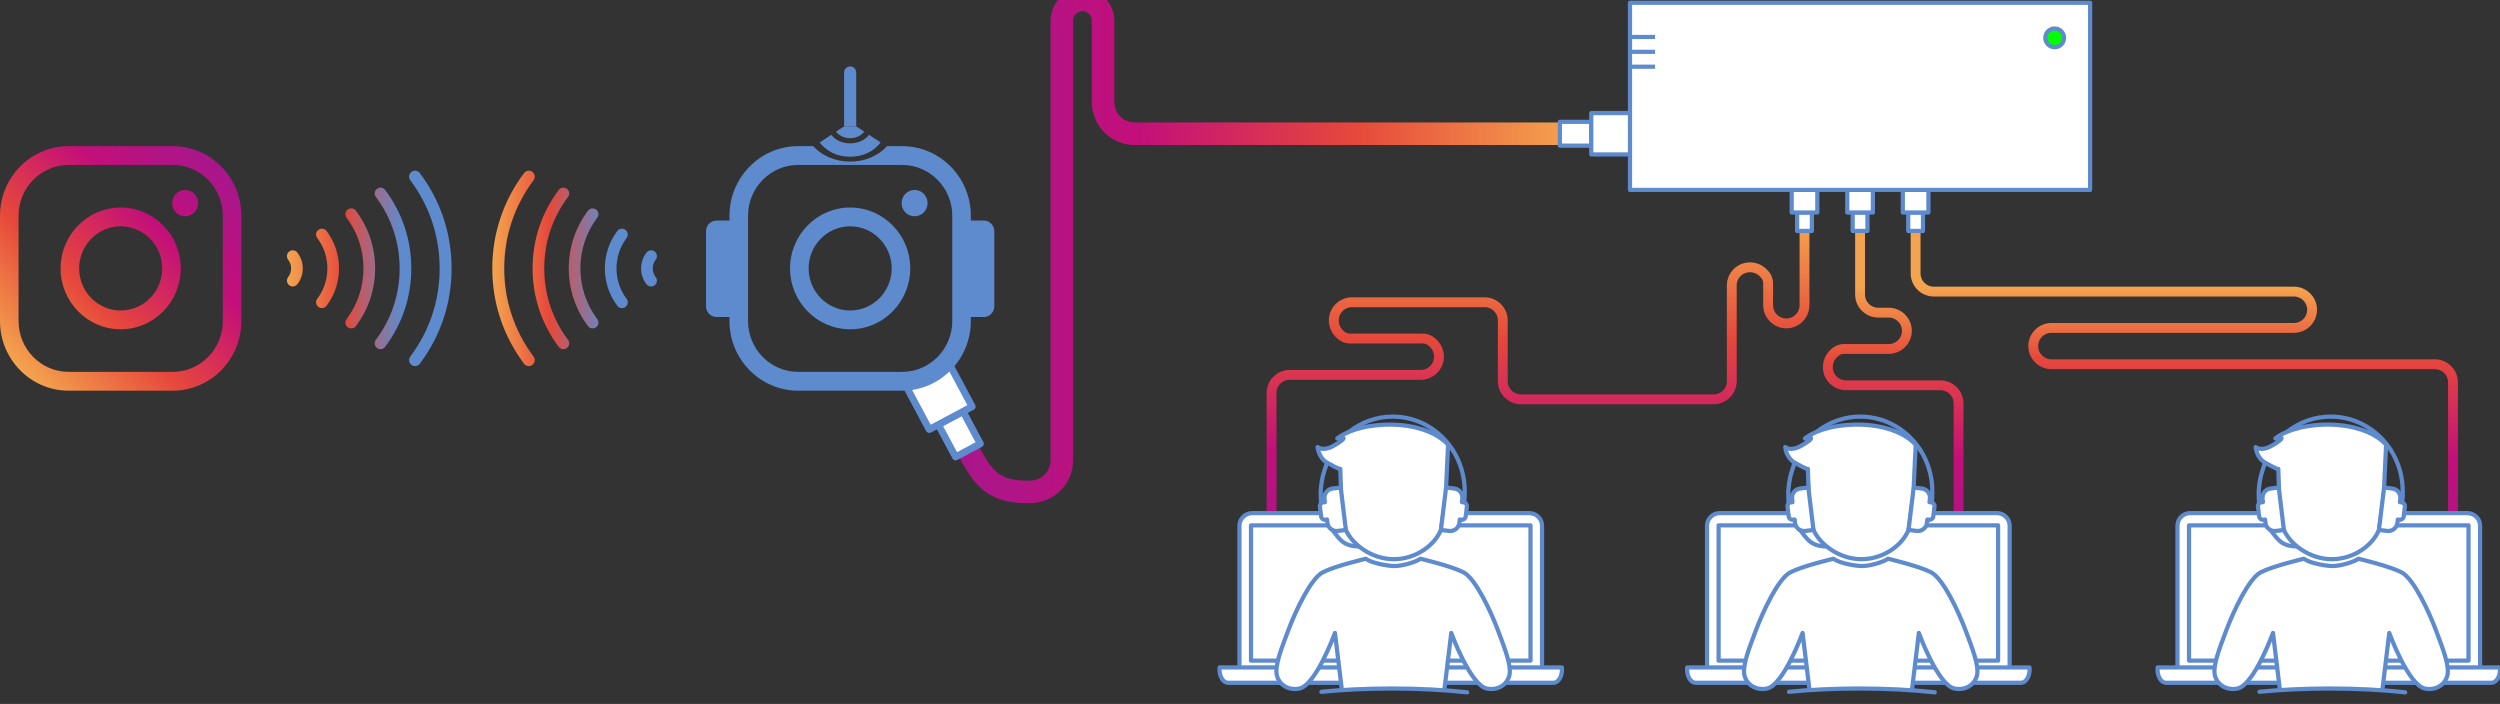 <?xml version="1.0" encoding="utf-8"?>
<!-- Generator: Adobe Illustrator 16.0.0, SVG Export Plug-In . SVG Version: 6.00 Build 0)  -->
<!DOCTYPE svg PUBLIC "-//W3C//DTD SVG 1.1//EN" "http://www.w3.org/Graphics/SVG/1.1/DTD/svg11.dtd">
<svg version="1.1" id="Layer_1" xmlns="http://www.w3.org/2000/svg" xmlns:xlink="http://www.w3.org/1999/xlink" x="0px" y="0px"
	 width="887.865px" height="250px" viewBox="0 0 887.865 250" enable-background="new 0 0 887.865 250" xml:space="preserve">
<rect x="0" y="0" width="887.865" height="250" fill="#333333" stroke="none"/>
<g>
	<linearGradient id="SVGID_1_" gradientUnits="userSpaceOnUse" x1="558.562" y1="87.358" x2="337.657" y2="87.358">
		<stop  offset="0" style="stop-color:#F4A44E"/>
		<stop  offset="0.35" style="stop-color:#E6483B"/>
		<stop  offset="0.699" style="stop-color:#C30F7A"/>
		<stop  offset="1" style="stop-color:#A7178C"/>
	</linearGradient>
	<path fill="none" stroke="url(#SVGID_1_)" stroke-width="8" stroke-miterlimit="10" d="M558.563,47.503H409.951h-6.986
		c-6.162,0-11.205-5.037-11.205-11.192l0,0V33.75V7.348c0-4.041-3.301-7.348-7.336-7.348l0,0l0,0c-4.035,0-7.336,3.308-7.336,7.347
		v140.74v11v4.404c0,6.162-5.037,11.205-11.191,11.205l0,0h0.332c-16.791,0.47-18.129-8.206-25.172-19.57"/>
	<linearGradient id="SVGID_2_" gradientUnits="userSpaceOnUse" x1="546.218" y1="79.607" x2="546.218" y2="195.274">
		<stop  offset="0" style="stop-color:#F4A44E"/>
		<stop  offset="0.35" style="stop-color:#E6483B"/>
		<stop  offset="0.699" style="stop-color:#C30F7A"/>
		<stop  offset="1" style="stop-color:#A7178C"/>
	</linearGradient>
	<path fill="none" stroke="url(#SVGID_2_)" stroke-width="3.5" stroke-miterlimit="10" d="M640.861,79.607v19.125v9.677
		c0,3.546-2.906,6.448-6.457,6.448l0,0c-3.551,0-6.459-2.902-6.459-6.448v-7.841c0-2.735-2.904-5.636-6.457-5.636l0,0
		c-3.551,0-6.455,2.901-6.455,6.448v34c0,3.547-2.906,6.449-6.457,6.449l0,0h-2.85h-58.436h-3.395h-3.738
		c-3.553,0-6.457-2.902-6.457-6.449l0,0v-6.584v-15.007c0-3.546-2.906-6.447-6.455-6.447l0,0h-4.893h-42.211
		c-3.551,0-6.457,2.901-6.457,6.447l0,0c0,3.547,2.906,6.449,5.643,6.449h20.891h2.447h2.732c2.738,0,5.641,2.901,5.641,6.447l0,0
		c0,3.547-2.902,6.448-6.455,6.448h-41.543h-5.01l0,0c-3.553,0-6.457,2.901-6.457,6.448v55.691"/>
	<linearGradient id="SVGID_3_" gradientUnits="userSpaceOnUse" x1="775.747" y1="78.747" x2="775.747" y2="198.887">
		<stop  offset="0.194" style="stop-color:#F4A44E"/>
		<stop  offset="0.404" style="stop-color:#E6483B"/>
		<stop  offset="0.699" style="stop-color:#C30F7A"/>
		<stop  offset="1" style="stop-color:#A7178C"/>
	</linearGradient>
	<path fill="none" stroke="url(#SVGID_3_)" stroke-width="3.5" stroke-miterlimit="10" d="M871.172,198.887v-63.085l0,0
		c0-3.545-2.904-6.446-6.455-6.446H728.553c-3.551,0-6.457-2.902-6.457-6.449l0,0c0-3.546,2.906-6.448,6.457-6.448h86.127
		c3.553,0,6.457-2.901,6.457-6.449l0,0c0-3.545-2.904-6.447-6.457-6.447H686.781c-3.553,0-6.459-2.901-6.459-6.448l0,0V78.747"/>
	<g>
		
			<polygon fill="#FFFFFF" stroke="#5E8BCE" stroke-width="2.498" stroke-linecap="round" stroke-linejoin="round" stroke-miterlimit="10" points="
			333.248,150.802 339.377,162.268 348.145,157.595 342.014,146.128 		"/>
		
			<polygon fill="#FFFFFF" stroke="#5E8BCE" stroke-width="2.498" stroke-linecap="round" stroke-linejoin="round" stroke-miterlimit="10" points="
			322.215,137.927 330.02,152.522 345.242,144.405 337.439,129.81 		"/>
	</g>
	<g>
		
			<rect x="553.979" y="43.274" fill="#FFFFFF" stroke="#5E8BCE" stroke-width="1.5" stroke-linecap="round" stroke-linejoin="round" stroke-miterlimit="10" width="11.152" height="8.458"/>
		
			<rect x="565.131" y="40.159" fill="#FFFFFF" stroke="#5E8BCE" stroke-width="1.5" stroke-linecap="round" stroke-linejoin="round" stroke-miterlimit="10" width="14.199" height="14.688"/>
	</g>
	<linearGradient id="SVGID_4_" gradientUnits="userSpaceOnUse" x1="672.364" y1="78.018" x2="672.364" y2="200.474">
		<stop  offset="0.194" style="stop-color:#F4A44E"/>
		<stop  offset="0.404" style="stop-color:#E6483B"/>
		<stop  offset="0.699" style="stop-color:#C30F7A"/>
		<stop  offset="1" style="stop-color:#A7178C"/>
	</linearGradient>
	<path fill="none" stroke="url(#SVGID_4_)" stroke-width="3.5" stroke-miterlimit="10" d="M660.592,78.018v24.278v2.301l0,0
		c0,3.545,2.906,6.448,6.457,6.448h3.721c3.551,0,6.455,2.901,6.455,6.449l0,0c0,3.546-2.904,6.447-6.455,6.447h-2.674h-3.217
		h-10.088c-2.738,0-5.645,2.901-5.645,6.448l0,0c0,3.547,2.906,6.448,6.457,6.448h33.523c3.549,0,6.455,2.902,6.455,6.449l0,0v4.092
		v13.596v39.5"/>
	
		<linearGradient id="SVGID_5_" gradientUnits="userSpaceOnUse" x1="3436.407" y1="131.265" x2="3508.295" y2="59.377" gradientTransform="matrix(1 0 0 1 -3429.488 0)">
		<stop  offset="0" style="stop-color:#F4A44E"/>
		<stop  offset="0.35" style="stop-color:#E6483B"/>
		<stop  offset="0.699" style="stop-color:#C30F7A"/>
		<stop  offset="1" style="stop-color:#A7178C"/>
	</linearGradient>
	<path fill="url(#SVGID_5_)" d="M42.861,73.695c-11.768,0-21.344,9.7-21.344,21.623c0,11.927,9.576,21.627,21.344,21.627
		c11.77,0,21.344-9.701,21.344-21.627C64.205,83.395,54.631,73.695,42.861,73.695z M42.861,110.265
		c-8.133,0-14.75-6.706-14.75-14.947c0-8.237,6.617-14.943,14.75-14.943s14.75,6.706,14.75,14.943
		C57.611,103.559,50.994,110.265,42.861,110.265z M65.748,67.453c-2.549,0-4.615,2.097-4.615,4.679c0,2.581,2.066,4.677,4.615,4.677
		s4.615-2.096,4.615-4.677C70.363,69.549,68.297,67.453,65.748,67.453z M61.324,51.892h-3.477l0,0H26.051l0,0h-1.652
		C10.945,51.892,0,62.982,0,76.61v37.42c0,13.628,10.945,24.717,24.398,24.717h36.926c13.457,0,24.398-11.089,24.398-24.717V76.61
		C85.723,62.982,74.781,51.892,61.324,51.892z M44.123,57.346c-0.418,0.026-0.838,0.044-1.262,0.044
		c-0.422,0-0.844-0.019-1.262-0.044H44.123z M79.129,114.03c0,9.943-7.988,18.037-17.805,18.037H24.398
		c-9.82,0-17.805-8.094-17.805-18.037V76.61c0-9.945,7.984-18.038,17.805-18.038h36.926c9.816,0,17.805,8.093,17.805,18.038V114.03z
		"/>
	<g>
		<g>
			
				<rect x="638.242" y="75.473" fill="#FFFFFF" stroke="#5E8BCE" stroke-width="1.5" stroke-linecap="round" stroke-linejoin="round" stroke-miterlimit="10" width="5.236" height="6.547"/>
			
				<rect x="636.313" y="67.411" fill="#FFFFFF" stroke="#5E8BCE" stroke-width="1.5" stroke-linecap="round" stroke-linejoin="round" stroke-miterlimit="10" width="9.096" height="8.062"/>
		</g>
		<g>
			
				<rect x="657.973" y="75.473" fill="#FFFFFF" stroke="#5E8BCE" stroke-width="1.5" stroke-linecap="round" stroke-linejoin="round" stroke-miterlimit="10" width="5.238" height="6.547"/>
			
				<rect x="656.043" y="67.411" fill="#FFFFFF" stroke="#5E8BCE" stroke-width="1.5" stroke-linecap="round" stroke-linejoin="round" stroke-miterlimit="10" width="9.098" height="8.062"/>
		</g>
		<g>
			
				<rect x="677.703" y="75.473" fill="#FFFFFF" stroke="#5E8BCE" stroke-width="1.5" stroke-linecap="round" stroke-linejoin="round" stroke-miterlimit="10" width="5.236" height="6.547"/>
			
				<rect x="675.775" y="67.411" fill="#FFFFFF" stroke="#5E8BCE" stroke-width="1.5" stroke-linecap="round" stroke-linejoin="round" stroke-miterlimit="10" width="9.096" height="8.062"/>
		</g>
	</g>
	<g>
		<path fill="none" d="M320.393,58.579h-36.924c-9.818,0-17.803,8.091-17.803,18.038v37.415c0,9.944,7.984,18.037,17.803,18.037
			h36.924c9.813,0,17.801-8.093,17.801-18.037V76.616C338.193,66.669,330.205,58.579,320.393,58.579z M301.928,116.947
			c-11.766,0-21.34-9.7-21.34-21.627c0-11.92,9.574-21.619,21.34-21.619c11.77,0,21.344,9.699,21.344,21.619
			C323.271,107.247,313.697,116.947,301.928,116.947z M324.814,76.813c-2.549,0-4.615-2.095-4.615-4.677
			c0-2.583,2.066-4.678,4.615-4.678c2.547,0,4.613,2.095,4.613,4.678C329.428,74.718,327.361,76.813,324.814,76.813z"/>
		<path fill="none" d="M301.928,80.378c-8.131,0-14.748,6.707-14.748,14.941c0,8.241,6.617,14.948,14.748,14.948
			c8.133,0,14.752-6.707,14.752-14.948C316.68,87.085,310.061,80.378,301.928,80.378z"/>
		<path fill="#5E8BCE" d="M301.93,55.654c4.871,0,8.426-2.018,10.832-5.051l-4.115-2.714c-1.377,1.814-3.863,3.025-6.719,3.025
			c-2.852,0-5.34-1.211-6.713-3.025l-4.115,2.714C293.508,53.636,297.061,55.654,301.93,55.654z"/>
		<path fill="#5E8BCE" d="M296.936,46.751c1.031,1.396,2.877,2.33,4.994,2.33c2.115,0,3.959-0.934,4.994-2.33l-2.848-1.88h-4.295
			L296.936,46.751z"/>
		<path fill="#5E8BCE" d="M349.371,78.316h-4.584v-1.7c0-13.628-10.941-24.719-24.395-24.719h-5.35
			c-3.086,3.427-7.857,5.5-13.115,5.5c-5.293,0-10.057-2.106-13.121-5.5h-5.338c-13.453,0-24.396,11.091-24.396,24.719v1.7h-4.582
			c-2.066,0-3.756,1.714-3.756,3.808v26.65c0,2.095,1.689,3.809,3.756,3.809h4.582v1.448c0,13.627,10.943,24.716,24.396,24.716
			h36.924c13.453,0,24.395-11.089,24.395-24.716v-1.448h4.584c2.064,0,3.754-1.714,3.754-3.809v-26.65
			C353.125,80.03,351.436,78.316,349.371,78.316z M338.193,114.031c0,9.944-7.988,18.037-17.801,18.037h-36.924
			c-9.818,0-17.803-8.093-17.803-18.037V76.616c0-9.947,7.984-18.038,17.803-18.038h36.924c9.813,0,17.801,8.091,17.801,18.038
			V114.031z"/>
		<ellipse fill="#5E8BCE" cx="324.814" cy="72.136" rx="4.615" ry="4.678"/>
		<path fill="#5E8BCE" d="M301.928,73.701c-11.766,0-21.34,9.699-21.34,21.619c0,11.927,9.574,21.627,21.34,21.627
			c11.77,0,21.344-9.7,21.344-21.627C323.271,83.399,313.697,73.701,301.928,73.701z M301.928,110.268
			c-8.131,0-14.748-6.707-14.748-14.948c0-8.235,6.617-14.941,14.748-14.941c8.133,0,14.752,6.707,14.752,14.941
			C316.68,103.561,310.061,110.268,301.928,110.268z"/>
		<path fill="#5E8BCE" d="M301.928,23.586c-1.178,0-2.146,0.98-2.146,2.176v19.109h4.295V25.762
			C304.076,24.566,303.109,23.586,301.928,23.586z"/>
	</g>
	<g>
		<g>
			<g>
				
					<path fill="#FFFFFF" stroke="#5E8BCE" stroke-width="1.5" stroke-linecap="round" stroke-linejoin="round" stroke-miterlimit="10" d="
					M547.652,240.035v-53.313c0-2.472-2.023-4.493-4.496-4.493h-98.473c-2.475,0-4.498,2.021-4.498,4.493v53.313H547.652z"/>
				
					<path fill="#FFFFFF" stroke="#5E8BCE" stroke-width="1.5" stroke-linecap="round" stroke-linejoin="round" stroke-miterlimit="10" d="
					M433.15,237.03c-0.027,0.243-0.043,0.49-0.043,0.745c0,2.606,1.369,4.718,3.057,4.718h115.514c1.688,0,3.055-2.111,3.055-4.718
					c0-0.255-0.016-0.502-0.041-0.745H433.15z"/>
				
					<rect x="444.289" y="186.581" fill="#FFFFFF" stroke="#5E8BCE" stroke-width="1.5" stroke-linecap="round" stroke-linejoin="round" stroke-miterlimit="10" width="99.262" height="48.039"/>
			</g>
			
				<path fill="none" stroke="#5E8BCE" stroke-width="1.5" stroke-linecap="round" stroke-linejoin="round" stroke-miterlimit="10" d="
				M471.32,164.347c-0.967,2.797-1.918,4.881-2.281,10.135c-0.063,0.912,0.045,3.39,0.133,4.281"/>
			
				<path fill="none" stroke="#5E8BCE" stroke-width="1.5" stroke-linecap="round" stroke-linejoin="round" stroke-miterlimit="10" d="
				M516.01,159.947c-4.57-7.22-12.445-11.989-21.398-11.987c-5.777,0-11.109,1.986-15.393,5.34"/>
			
				<path fill="none" stroke="#5E8BCE" stroke-width="1.5" stroke-linecap="round" stroke-linejoin="round" stroke-miterlimit="10" d="
				M520.055,177.978c0.088-0.891,0.133-2.582,0.133-3.496c0-5.367-1.537-10.359-4.178-14.534"/>
			
				<path fill="none" stroke="#5E8BCE" stroke-width="1.5" stroke-linecap="round" stroke-linejoin="round" stroke-miterlimit="10" d="
				M482.666,194.065c-5.98,0-7.189-3.192-9.43-5.768"/>
			
				<path fill="#FFFFFF" stroke="#5E8BCE" stroke-width="1.5" stroke-linecap="round" stroke-linejoin="round" stroke-miterlimit="10" d="
				M513.605,172.245l0.672-14.301c0,0-1.406-1.799-4.756-3.633c-4.34-2.377-12.57-4.557-22.922-2.979
				c-8.094,1.234-11.66,4.385-11.66,4.385c4.477-1.118,1.232,1.233-1.666,2.786c-3.529,1.893-5.316,0.28-5.316,0.28
				s0.26,3.786,3.414,5.567c4.439,2.506,4.617,2.229,4.619,2.175c0.004,0.071,0.135,3.903,0.254,6.985l-1.652,2.826l3.391,11.871
				c2.324,5.234,9.242,10.387,17,10.387c7.908,0,14.555-4.996,16.756-10.387l1.957-13.412L513.605,172.245z"/>
			<g>
				
					<path fill="#FFFFFF" stroke="#5E8BCE" stroke-width="1.5" stroke-linecap="round" stroke-linejoin="round" stroke-miterlimit="10" d="
					M513.561,173.146l2.928,0.354c1.775,0.214,3.055,1.842,2.838,3.617l-0.146,1.218l0.615,0.074
					c0.729,0.087,1.254,0.755,1.164,1.482l-0.426,3.526c-0.088,0.73-0.756,1.253-1.484,1.164l-0.615-0.074l-0.148,1.217
					c-0.215,1.775-1.846,3.053-3.623,2.838l-2.924-0.354L513.561,173.146z"/>
				
					<path fill="#FFFFFF" stroke="#5E8BCE" stroke-width="1.5" stroke-linecap="round" stroke-linejoin="round" stroke-miterlimit="10" d="
					M476.158,173.146l-2.924,0.354c-1.779,0.214-3.055,1.842-2.842,3.617l0.148,1.218l-0.617,0.074
					c-0.727,0.087-1.252,0.755-1.164,1.482l0.428,3.526c0.088,0.73,0.756,1.253,1.484,1.164l0.617-0.074l0.148,1.217
					c0.213,1.775,1.844,3.053,3.621,2.838l2.924-0.354L476.158,173.146z"/>
			</g>
			
				<path fill="#FFFFFF" stroke="#5E8BCE" stroke-width="1.5" stroke-linecap="round" stroke-linejoin="round" stroke-miterlimit="10" d="
				M512.996,244.707l2.414-19.923c0,0,6.756,18.638,12.709,19.762c3.637,0.688,6.916-1.124,7.883-4.498
				c0.965-3.374-1.607-9.801-4.021-16.229c-2.414-6.426-7.885-18.315-12.229-20.565c-4.342-2.248-15.281-4.819-15.281-4.819
				c-2.002,1.374-6.74,2.59-9.127,2.59c-2.553,0-8.188-1.025-10.293-2.59c0,0-10.941,2.571-15.285,4.819
				c-4.344,2.25-9.813,14.14-12.225,20.565c-2.416,6.428-4.99,12.854-4.023,16.229c0.965,3.374,4.244,5.187,7.881,4.498
				c5.955-1.124,12.711-19.762,12.711-19.762l2.414,19.923"/>
			
				<path fill="none" stroke="#5E8BCE" stroke-width="1.5" stroke-linecap="round" stroke-linejoin="round" stroke-miterlimit="10" d="
				M469.303,245.69c7.422-0.747,15.924-1.173,24.959-1.173c9.787,0,18.947,0.499,26.789,1.366"/>
		</g>
		<g>
			<g>
				
					<path fill="#FFFFFF" stroke="#5E8BCE" stroke-width="1.5" stroke-linecap="round" stroke-linejoin="round" stroke-miterlimit="10" d="
					M713.719,240.035v-53.313c0-2.472-2.02-4.493-4.494-4.493H610.75c-2.475,0-4.5,2.021-4.5,4.493v53.313H713.719z"/>
				
					<path fill="#FFFFFF" stroke="#5E8BCE" stroke-width="1.5" stroke-linecap="round" stroke-linejoin="round" stroke-miterlimit="10" d="
					M599.215,237.03c-0.025,0.243-0.043,0.49-0.043,0.745c0,2.606,1.371,4.718,3.059,4.718h115.514c1.688,0,3.057-2.111,3.057-4.718
					c0-0.255-0.018-0.502-0.041-0.745H599.215z"/>
				
					<rect x="610.355" y="186.581" fill="#FFFFFF" stroke="#5E8BCE" stroke-width="1.5" stroke-linecap="round" stroke-linejoin="round" stroke-miterlimit="10" width="99.262" height="48.039"/>
			</g>
			
				<path fill="none" stroke="#5E8BCE" stroke-width="1.5" stroke-linecap="round" stroke-linejoin="round" stroke-miterlimit="10" d="
				M637.387,164.347c-0.967,2.797-1.916,4.881-2.279,10.135c-0.064,0.912,0.043,3.39,0.131,4.281"/>
			
				<path fill="none" stroke="#5E8BCE" stroke-width="1.5" stroke-linecap="round" stroke-linejoin="round" stroke-miterlimit="10" d="
				M682.076,159.947c-4.568-7.22-12.445-11.989-21.396-11.987c-5.779,0-11.111,1.986-15.395,5.34"/>
			
				<path fill="none" stroke="#5E8BCE" stroke-width="1.5" stroke-linecap="round" stroke-linejoin="round" stroke-miterlimit="10" d="
				M686.123,177.978c0.086-0.891,0.133-2.582,0.133-3.496c0-5.367-1.537-10.359-4.18-14.534"/>
			
				<path fill="none" stroke="#5E8BCE" stroke-width="1.5" stroke-linecap="round" stroke-linejoin="round" stroke-miterlimit="10" d="
				M648.73,194.065c-5.98,0-7.188-3.192-9.428-5.768"/>
			
				<path fill="#FFFFFF" stroke="#5E8BCE" stroke-width="1.5" stroke-linecap="round" stroke-linejoin="round" stroke-miterlimit="10" d="
				M679.672,172.245l0.674-14.301c0,0-1.406-1.799-4.76-3.633c-4.338-2.377-12.57-4.557-22.922-2.979
				c-8.094,1.234-11.66,4.385-11.66,4.385c4.479-1.118,1.234,1.233-1.664,2.786c-3.529,1.893-5.316,0.28-5.316,0.28
				s0.258,3.786,3.414,5.567c4.441,2.506,4.617,2.229,4.619,2.175c0.004,0.071,0.135,3.903,0.254,6.985l-1.652,2.826l3.391,11.871
				c2.322,5.234,9.242,10.387,17.002,10.387c7.906,0,14.553-4.996,16.756-10.387l1.955-13.412L679.672,172.245z"/>
			<g>
				
					<path fill="#FFFFFF" stroke="#5E8BCE" stroke-width="1.5" stroke-linecap="round" stroke-linejoin="round" stroke-miterlimit="10" d="
					M679.629,173.146l2.926,0.354c1.777,0.214,3.055,1.842,2.84,3.617l-0.146,1.218l0.615,0.074
					c0.727,0.087,1.252,0.755,1.164,1.482l-0.428,3.526c-0.09,0.73-0.756,1.253-1.484,1.164l-0.615-0.074l-0.146,1.217
					c-0.215,1.775-1.846,3.053-3.623,2.838l-2.924-0.354L679.629,173.146z"/>
				
					<path fill="#FFFFFF" stroke="#5E8BCE" stroke-width="1.5" stroke-linecap="round" stroke-linejoin="round" stroke-miterlimit="10" d="
					M642.225,173.146l-2.924,0.354c-1.777,0.214-3.057,1.842-2.842,3.617l0.148,1.218l-0.615,0.074
					c-0.729,0.087-1.252,0.755-1.164,1.482l0.426,3.526c0.088,0.73,0.756,1.253,1.484,1.164l0.615-0.074l0.15,1.217
					c0.213,1.775,1.844,3.053,3.619,2.838l2.926-0.354L642.225,173.146z"/>
			</g>
			
				<path fill="#FFFFFF" stroke="#5E8BCE" stroke-width="1.5" stroke-linecap="round" stroke-linejoin="round" stroke-miterlimit="10" d="
				M679.063,244.707l2.414-19.923c0,0,6.758,18.638,12.709,19.762c3.641,0.688,6.918-1.124,7.883-4.498
				c0.967-3.374-1.607-9.801-4.021-16.229c-2.412-6.426-7.883-18.315-12.229-20.565c-4.342-2.248-15.281-4.819-15.281-4.819
				c-2.002,1.374-6.74,2.59-9.125,2.59c-2.557,0-8.191-1.025-10.297-2.59c0,0-10.939,2.571-15.283,4.819
				c-4.346,2.25-9.813,14.14-12.225,20.565c-2.414,6.428-4.99,12.854-4.023,16.229c0.965,3.374,4.244,5.187,7.881,4.498
				c5.955-1.124,12.711-19.762,12.711-19.762l2.414,19.923"/>
			
				<path fill="none" stroke="#5E8BCE" stroke-width="1.5" stroke-linecap="round" stroke-linejoin="round" stroke-miterlimit="10" d="
				M635.369,245.69c7.424-0.747,15.926-1.173,24.959-1.173c9.787,0,18.947,0.499,26.787,1.366"/>
		</g>
		<g>
			<g>
				
					<path fill="#FFFFFF" stroke="#5E8BCE" stroke-width="1.5" stroke-linecap="round" stroke-linejoin="round" stroke-miterlimit="10" d="
					M880.787,240.035v-53.313c0-2.472-2.023-4.493-4.498-4.493h-98.473c-2.473,0-4.496,2.021-4.496,4.493v53.313H880.787z"/>
				
					<path fill="#FFFFFF" stroke="#5E8BCE" stroke-width="1.5" stroke-linecap="round" stroke-linejoin="round" stroke-miterlimit="10" d="
					M766.281,237.03c-0.025,0.243-0.041,0.49-0.041,0.745c0,2.606,1.369,4.718,3.057,4.718h115.512c1.689,0,3.057-2.111,3.057-4.718
					c0-0.255-0.016-0.502-0.041-0.745H766.281z"/>
				
					<rect x="777.422" y="186.581" fill="#FFFFFF" stroke="#5E8BCE" stroke-width="1.5" stroke-linecap="round" stroke-linejoin="round" stroke-miterlimit="10" width="99.262" height="48.039"/>
			</g>
			
				<path fill="none" stroke="#5E8BCE" stroke-width="1.5" stroke-linecap="round" stroke-linejoin="round" stroke-miterlimit="10" d="
				M804.455,164.347c-0.969,2.797-1.918,4.881-2.281,10.135c-0.064,0.912,0.045,3.39,0.131,4.281"/>
			
				<path fill="none" stroke="#5E8BCE" stroke-width="1.5" stroke-linecap="round" stroke-linejoin="round" stroke-miterlimit="10" d="
				M849.143,159.947c-4.568-7.22-12.447-11.989-21.396-11.987c-5.779,0-11.111,1.986-15.395,5.34"/>
			
				<path fill="none" stroke="#5E8BCE" stroke-width="1.5" stroke-linecap="round" stroke-linejoin="round" stroke-miterlimit="10" d="
				M853.188,177.978c0.088-0.891,0.133-2.582,0.133-3.496c0-5.367-1.537-10.359-4.178-14.534"/>
			
				<path fill="none" stroke="#5E8BCE" stroke-width="1.5" stroke-linecap="round" stroke-linejoin="round" stroke-miterlimit="10" d="
				M815.799,194.065c-5.982,0-7.191-3.192-9.43-5.768"/>
			
				<path fill="#FFFFFF" stroke="#5E8BCE" stroke-width="1.5" stroke-linecap="round" stroke-linejoin="round" stroke-miterlimit="10" d="
				M846.74,172.245l0.67-14.301c0,0-1.404-1.799-4.756-3.633c-4.34-2.377-12.57-4.557-22.922-2.979
				c-8.094,1.234-11.662,4.385-11.662,4.385c4.48-1.118,1.236,1.233-1.662,2.786c-3.531,1.893-5.318,0.28-5.318,0.28
				s0.258,3.786,3.416,5.567c4.438,2.506,4.615,2.229,4.619,2.175c0.002,0.071,0.135,3.903,0.252,6.985l-1.65,2.826l3.389,11.871
				c2.324,5.234,9.244,10.387,17,10.387c7.908,0,14.557-4.996,16.758-10.387l1.957-13.412L846.74,172.245z"/>
			<g>
				
					<path fill="#FFFFFF" stroke="#5E8BCE" stroke-width="1.5" stroke-linecap="round" stroke-linejoin="round" stroke-miterlimit="10" d="
					M846.695,173.146l2.926,0.354c1.777,0.214,3.055,1.842,2.842,3.617l-0.15,1.218l0.617,0.074
					c0.727,0.087,1.252,0.755,1.164,1.482l-0.428,3.526c-0.088,0.73-0.756,1.253-1.484,1.164l-0.615-0.074l-0.148,1.217
					c-0.213,1.775-1.844,3.053-3.621,2.838l-2.924-0.354L846.695,173.146z"/>
				
					<path fill="#FFFFFF" stroke="#5E8BCE" stroke-width="1.5" stroke-linecap="round" stroke-linejoin="round" stroke-miterlimit="10" d="
					M809.293,173.146l-2.926,0.354c-1.777,0.214-3.057,1.842-2.842,3.617l0.148,1.218l-0.615,0.074
					c-0.729,0.087-1.254,0.755-1.164,1.482l0.424,3.526c0.092,0.73,0.758,1.253,1.488,1.164l0.615-0.074l0.146,1.217
					c0.215,1.775,1.846,3.053,3.623,2.838l2.924-0.354L809.293,173.146z"/>
			</g>
			
				<path fill="#FFFFFF" stroke="#5E8BCE" stroke-width="1.5" stroke-linecap="round" stroke-linejoin="round" stroke-miterlimit="10" d="
				M846.129,244.707l2.414-19.923c0,0,6.756,18.638,12.709,19.762c3.639,0.688,6.918-1.124,7.883-4.498s-1.607-9.801-4.021-16.229
				c-2.414-6.426-7.883-18.315-12.229-20.565c-4.342-2.248-15.283-4.819-15.283-4.819c-1.998,1.374-6.74,2.59-9.123,2.59
				c-2.555,0-8.189-1.025-10.295-2.59c0,0-10.941,2.571-15.283,4.819c-4.344,2.25-9.814,14.14-12.229,20.565
				c-2.412,6.428-4.988,12.854-4.023,16.229c0.967,3.374,4.246,5.187,7.885,4.498c5.953-1.124,12.709-19.762,12.709-19.762
				l2.414,19.923"/>
			
				<path fill="none" stroke="#5E8BCE" stroke-width="1.5" stroke-linecap="round" stroke-linejoin="round" stroke-miterlimit="10" d="
				M802.438,245.69c7.422-0.747,15.922-1.173,24.957-1.173c9.787,0,18.947,0.499,26.789,1.366"/>
		</g>
	</g>
	<linearGradient id="SVGID_6_" gradientUnits="userSpaceOnUse" x1="101.908" y1="95.319" x2="160.381" y2="95.319">
		<stop  offset="0" style="stop-color:#F4A44E"/>
		<stop  offset="0.35" style="stop-color:#E6483B"/>
		<stop  offset="0.699" style="stop-color:#5E8BCE"/>
		<stop  offset="1" style="stop-color:#5E8BCE"/>
	</linearGradient>
	<path fill="url(#SVGID_6_)" d="M113.086,81.625c-0.916,0.686-1.1,1.98-0.414,2.892c2.354,3.139,3.596,6.872,3.598,10.803
		c0,3.929-1.244,7.665-3.598,10.801c-0.686,0.914-0.5,2.208,0.412,2.893c0.836,0.625,1.986,0.525,2.703-0.189
		c0.07-0.07,0.135-0.144,0.195-0.225c2.896-3.857,4.422-8.45,4.422-13.28c0-4.831-1.525-9.422-4.422-13.281
		C115.299,81.126,114.002,80.94,113.086,81.625z M102.723,89.316c-0.91,0.694-1.084,1.989-0.389,2.896
		c0.689,0.903,1.055,1.978,1.055,3.107c0,1.129-0.365,2.204-1.055,3.104c-0.695,0.908-0.518,2.206,0.389,2.897
		c0.834,0.635,1.994,0.542,2.717-0.18c0.064-0.064,0.127-0.134,0.184-0.209c1.244-1.628,1.902-3.57,1.902-5.612
		c0-2.044-0.658-3.984-1.902-5.614C104.93,88.8,103.631,88.625,102.723,89.316z M126.396,74.832
		c-0.684-0.913-1.98-1.099-2.895-0.415c-0.916,0.684-1.1,1.98-0.416,2.894c3.926,5.228,6,11.455,6,18.009
		c0,6.551-2.074,12.779-6,18.009c-0.684,0.913-0.5,2.208,0.416,2.893c0.834,0.624,1.986,0.524,2.701-0.19
		c0.07-0.069,0.135-0.143,0.193-0.224c4.467-5.95,6.828-13.035,6.828-20.487C133.225,87.866,130.863,80.781,126.396,74.832z
		 M136.785,67.46c-0.684-0.914-1.982-1.1-2.895-0.415c-0.916,0.684-1.102,1.979-0.416,2.893c5.529,7.369,8.455,16.146,8.455,25.382
		c0,9.234-2.924,18.011-8.455,25.381c-0.686,0.913-0.5,2.207,0.416,2.894c0.832,0.623,1.986,0.523,2.701-0.191
		c0.07-0.069,0.133-0.143,0.193-0.225c6.072-8.09,9.283-17.724,9.283-27.859C146.064,85.184,142.857,75.55,136.785,67.46z
		 M147.406,60.625c-0.463,0-0.898,0.146-1.268,0.423c-0.938,0.7-1.127,2.028-0.426,2.962c6.822,9.091,10.428,19.918,10.428,31.31
		s-3.605,22.218-10.428,31.31c-0.701,0.932-0.512,2.261,0.426,2.961c0.369,0.277,0.805,0.423,1.268,0.423
		c0.566,0,1.1-0.218,1.498-0.618c0.072-0.068,0.137-0.146,0.201-0.229c7.375-9.829,11.275-21.534,11.275-33.847
		c-0.002-12.315-3.902-24.02-11.275-33.848C148.699,60.933,148.082,60.625,147.406,60.625z"/>
	<linearGradient id="SVGID_7_" gradientUnits="userSpaceOnUse" x1="174.834" y1="95.319" x2="233.305" y2="95.319">
		<stop  offset="0" style="stop-color:#F4A44E"/>
		<stop  offset="0.35" style="stop-color:#E6483B"/>
		<stop  offset="0.699" style="stop-color:#5E8BCE"/>
		<stop  offset="1" style="stop-color:#5E8BCE"/>
	</linearGradient>
	<path fill="url(#SVGID_7_)" d="M179.072,95.318c0-11.391,3.605-22.217,10.43-31.308c0.701-0.934,0.51-2.263-0.426-2.962
		c-0.369-0.276-0.807-0.423-1.27-0.423c-0.674,0-1.291,0.308-1.697,0.847c-7.375,9.828-11.273,21.532-11.275,33.848
		c0,12.313,3.9,24.019,11.275,33.847c0.064,0.082,0.129,0.16,0.199,0.229c0.398,0.4,0.934,0.618,1.498,0.618
		c0.463,0,0.9-0.146,1.271-0.423c0.934-0.7,1.125-2.029,0.424-2.961C182.678,117.538,179.072,106.711,179.072,95.318z
		 M193.285,95.32c0-9.236,2.926-18.013,8.453-25.382c0.688-0.913,0.502-2.209-0.412-2.893c-0.916-0.685-2.213-0.5-2.898,0.415
		c-6.07,8.09-9.279,17.724-9.281,27.86c0,10.135,3.211,19.769,9.281,27.859c0.061,0.082,0.125,0.155,0.193,0.225
		c0.717,0.715,1.869,0.814,2.705,0.189c0.916-0.685,1.1-1.979,0.412-2.892C196.207,113.331,193.285,104.553,193.285,95.32z
		 M222.127,81.624c-0.916-0.683-2.211-0.498-2.896,0.416c-2.895,3.858-4.424,8.45-4.424,13.279
		c-0.002,4.832,1.529,9.424,4.424,13.281c0.061,0.082,0.125,0.156,0.195,0.226c0.715,0.715,1.867,0.814,2.701,0.189
		c0.914-0.685,1.102-1.979,0.416-2.893c-2.355-3.138-3.6-6.872-3.6-10.803c0.002-3.929,1.244-7.662,3.6-10.801
		C223.229,83.604,223.043,82.311,222.127,81.624z M211.713,74.417c-0.916-0.685-2.211-0.498-2.896,0.415
		c-4.465,5.948-6.824,13.034-6.824,20.486c0,7.454,2.359,14.539,6.824,20.489c0.061,0.081,0.123,0.155,0.193,0.224
		c0.715,0.715,1.867,0.814,2.703,0.19c0.914-0.685,1.1-1.98,0.412-2.893c-3.922-5.23-5.998-11.458-5.998-18.011
		c0-6.552,2.076-12.779,5.998-18.008C212.813,76.398,212.627,75.102,211.713,74.417z M231.826,95.32
		c0-1.129,0.363-2.205,1.055-3.107c0.691-0.908,0.521-2.203-0.391-2.897c-0.91-0.69-2.207-0.516-2.902,0.391
		c-1.242,1.63-1.898,3.57-1.898,5.614c0,2.042,0.656,3.983,1.898,5.612c0.059,0.075,0.121,0.145,0.186,0.209
		c0.721,0.721,1.883,0.815,2.717,0.18c0.908-0.692,1.082-1.989,0.391-2.897C232.189,97.523,231.824,96.448,231.826,95.32z"/>
	
		<rect x="578.885" y="0.976" fill="#FFFFFF" stroke="#5E8BCE" stroke-width="1.5" stroke-linecap="round" stroke-linejoin="round" stroke-miterlimit="10" width="163.412" height="66.461"/>
	
		<circle fill="#00FF00" stroke="#5E8BCE" stroke-width="1.5" stroke-linecap="round" stroke-linejoin="round" stroke-miterlimit="10" cx="729.712" cy="13.444" r="3.323"/>
	
		<line fill="none" stroke="#5E8BCE" stroke-width="1.5" stroke-linejoin="round" stroke-miterlimit="10" x1="579.527" y1="13.131" x2="587.795" y2="13.131"/>
	
		<line fill="none" stroke="#5E8BCE" stroke-width="1.5" stroke-linejoin="round" stroke-miterlimit="10" x1="579.527" y1="18.414" x2="587.795" y2="18.414"/>
	
		<line fill="none" stroke="#5E8BCE" stroke-width="1.5" stroke-linejoin="round" stroke-miterlimit="10" x1="579.527" y1="23.695" x2="587.795" y2="23.695"/>
</g>
</svg>
